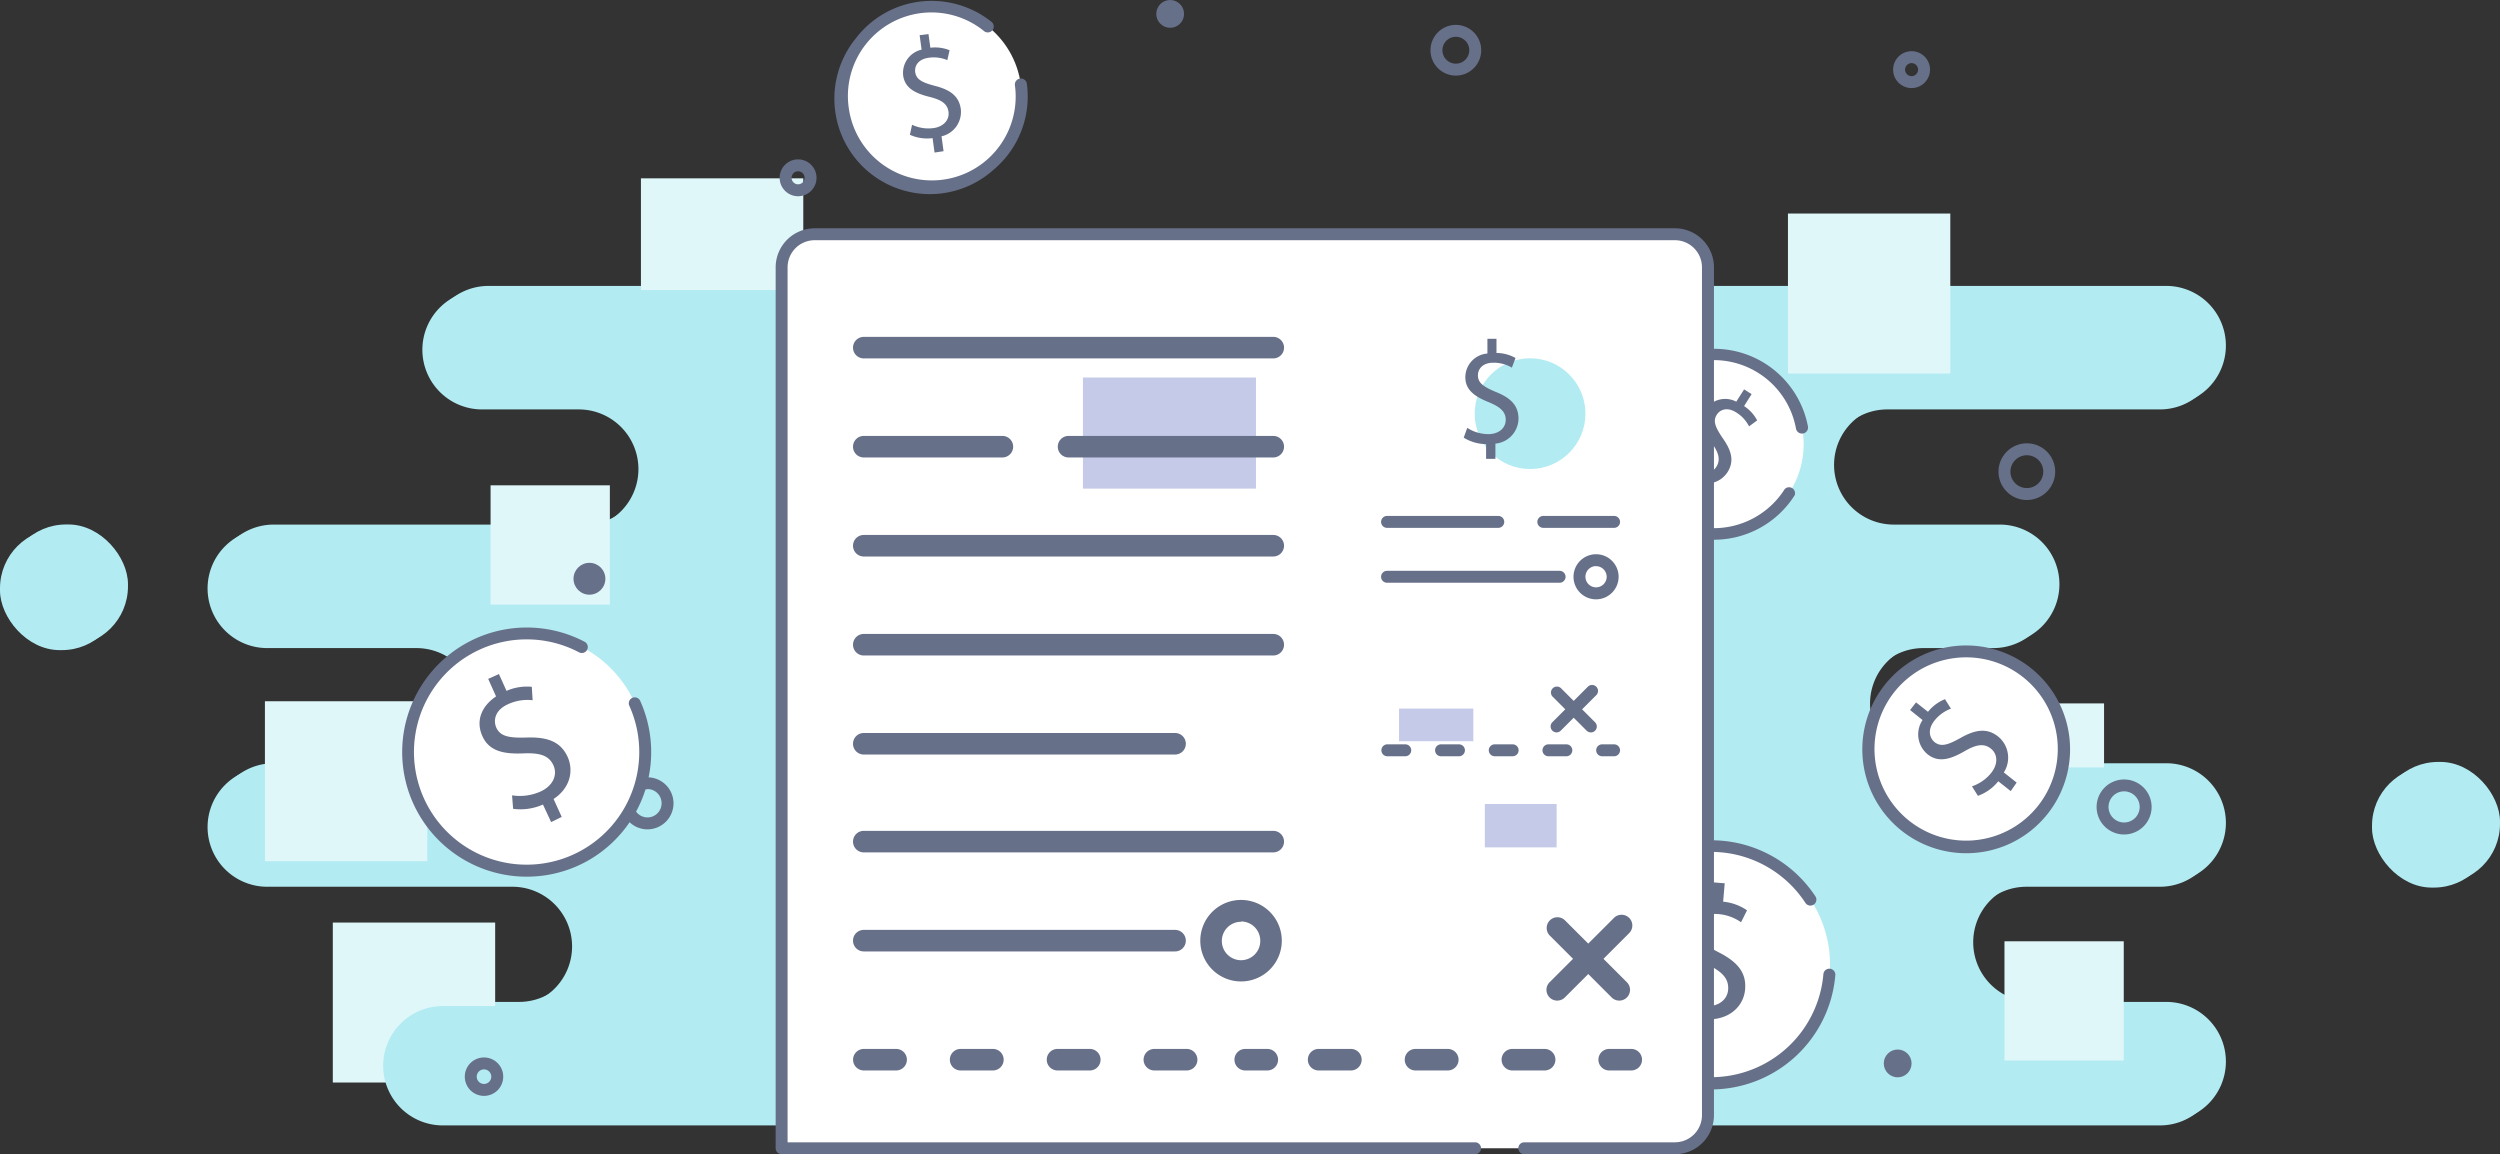 <svg xmlns="http://www.w3.org/2000/svg" viewBox="0 0 419 193.45"><rect x="0" y="0" width="419" height="193.45" fill="#333333" stroke="none"/><title>billing</title><g id="Layer_2" data-name="Layer 2"><g id="Layer_2-2" data-name="Layer 2"><path d="M81.88,67.92H98.07a10,10,0,0,1,10,10h0a10,10,0,0,1-10,10H45.88a10,10,0,0,0-10,10h0a10,10,0,0,0,10,10h25a10,10,0,0,1,10,10h0a10,10,0,0,1-10,10h-25a10,10,0,0,0-10,10h0a10,10,0,0,0,10,10H87a10,10,0,0,1,10,10h0a10,10,0,0,1-10,10H75.31a10,10,0,0,0-10,10h0a10,10,0,0,0,10,10H363.06a10,10,0,0,0,10-10h0a10,10,0,0,0-10-10H340.71a10,10,0,0,1-10-10h0a10,10,0,0,1,10-10h22.35a10,10,0,0,0,10-10h0a10,10,0,0,0-10-10H323.42a10,10,0,0,1-10-10h0a10,10,0,0,1,10-10h11.74a10,10,0,0,0,10-10h0a10,10,0,0,0-10-10H317.39a10,10,0,0,1-10-10h0a10,10,0,0,1,10-10h45.67a10,10,0,0,0,10-10h0a10,10,0,0,0-10-10H81.88a10,10,0,0,0-10,10h0A10,10,0,0,0,81.88,67.92Z" style="fill:#b2ebf2"/><rect x="1.09" y="87.9" width="20.36" height="20.36" rx="9.99" ry="9.99" style="fill:#b2ebf2"/><rect x="398.64" y="127.7" width="20.36" height="20.36" rx="9.99" ry="9.99" style="fill:#b2ebf2"/><rect x="332.65" y="117.89" width="19.99" height="19.99" style="fill:#e0f7fa"/><rect x="107.42" y="29.89" width="27.21" height="26.81" style="fill:#e0f7fa"/><rect x="55.78" y="154.62" width="27.21" height="26.81" style="fill:#e0f7fa"/><path d="M288.64,176.41V78.66A6.62,6.62,0,0,0,282,72H133.08a6.62,6.62,0,0,0-6.62,6.62v97.75H108.52a10.37,10.37,0,0,0,10.37,10.37H296.2a10.37,10.37,0,0,0,10.37-10.37Z" style="fill:#fff"/><path d="M296.2,187.79H118.9a11.39,11.39,0,0,1-11.37-11.37v-1h119.9a1,1,0,0,1,0,2H109.58a9.39,9.39,0,0,0,9.32,8.37H296.2a9.39,9.39,0,0,0,9.32-8.37h-48a1,1,0,0,1,0-2h50v1A11.39,11.39,0,0,1,296.2,187.79Z" style="fill:#677089"/><path d="M251.57,177.41h-7a1,1,0,0,1,0-2h7a1,1,0,1,1,0,2Z" style="fill:#677089"/><path d="M288.64,177.41a1,1,0,0,1-1-1V78.66A5.63,5.63,0,0,0,282,73H133.07a5.63,5.63,0,0,0-5.62,5.62v97.75a1,1,0,1,1-2,0V78.66A7.63,7.63,0,0,1,133.07,71H282a7.63,7.63,0,0,1,7.62,7.62v97.75A1,1,0,0,1,288.64,177.41Z" style="fill:#677089"/><path d="M275.51,169a1,1,0,0,1-1-1V88.94A4.55,4.55,0,0,0,270,84.39H145.13a4.55,4.55,0,0,0-4.55,4.55V168a1,1,0,0,1-2,0V88.94a6.56,6.56,0,0,1,6.55-6.55H270a6.56,6.56,0,0,1,6.55,6.55V168A1,1,0,0,1,275.51,169Z" style="fill:#677089"/><path d="M233.54,40H163.67a5.55,5.55,0,0,0-5.55,5.55V159.31a5.55,5.55,0,0,0,5.55,5.55h87.75a5.55,5.55,0,0,0,5.55-5.55V63.11Z" style="fill:#fff"/><path d="M251.42,165.86H163.67a6.56,6.56,0,0,1-6.55-6.55V140.75a1,1,0,1,1,2,0v18.56a4.56,4.56,0,0,0,4.55,4.55h87.75a4.56,4.56,0,0,0,4.55-4.55V63.52L233.73,41H163.67a4.56,4.56,0,0,0-4.55,4.55V134.3a1,1,0,1,1-2,0V45.52A6.56,6.56,0,0,1,163.67,39h70.47a1,1,0,0,1,.71.3l22.83,23.14a1,1,0,0,1,.29.7v96.2A6.56,6.56,0,0,1,251.42,165.86Z" style="fill:#677089"/><path d="M257,64.11h-10.2a1,1,0,0,1,0-2H257a1,1,0,0,1,0,2Z" style="fill:#677089"/><path d="M240.85,64.11h-6.71a1,1,0,0,1-1-1V40a1,1,0,1,1,2,0V62.11h5.71a1,1,0,0,1,0,2Z" style="fill:#677089"/><path d="M80.79,68.62H97a10,10,0,0,1,10,10h0a10,10,0,0,1-10,10H44.79a10,10,0,0,0-10,10h0a10,10,0,0,0,10,10h25a10,10,0,0,1,10,10h0a10,10,0,0,1-10,10h-25a10,10,0,0,0-10,10h0a10,10,0,0,0,10,10H85.88a10,10,0,0,1,10,10h0a10,10,0,0,1-10,10H74.22a10,10,0,0,0-10,10h0a10,10,0,0,0,10,10H362a10,10,0,0,0,10-10h0a10,10,0,0,0-10-10H339.62a10,10,0,0,1-10-10h0a10,10,0,0,1,10-10H362a10,10,0,0,0,10-10h0a10,10,0,0,0-10-10H322.34a10,10,0,0,1-10-10h0a10,10,0,0,1,10-10h11.74a10,10,0,0,0,10-10h0a10,10,0,0,0-10-10H316.3a10,10,0,0,1-10-10h0a10,10,0,0,1,10-10H362a10,10,0,0,0,10-10h0a10,10,0,0,0-10-10H80.79a10,10,0,0,0-10,10h0A10,10,0,0,0,80.79,68.62Z" style="fill:#b2ebf2"/><rect y="88.6" width="20.36" height="20.36" rx="9.99" ry="9.99" style="fill:#b2ebf2"/><rect x="397.55" y="128.4" width="20.36" height="20.36" rx="9.99" ry="9.99" style="fill:#b2ebf2"/><rect x="335.95" y="157.76" width="19.99" height="19.99" style="fill:#e0f7fa"/><rect x="82.22" y="81.34" width="19.99" height="19.99" style="fill:#e0f7fa"/><rect x="299.66" y="35.79" width="27.21" height="26.81" style="fill:#e0f7fa"/><rect x="44.4" y="117.53" width="27.21" height="26.81" style="fill:#e0f7fa"/><circle cx="286.83" cy="161.71" r="19.88" transform="translate(101.98 434.2) rotate(-85.26)" style="fill:#fff"/><path d="M286.84,182.59q-.86,0-1.74-.07a20.88,20.88,0,1,1,19.17-32.28,1,1,0,0,1-1.67,1.1,18.88,18.88,0,1,0,3,11.93,1,1,0,1,1,2,.17A20.91,20.91,0,0,1,286.84,182.59Z" style="fill:#677089"/><path d="M284.72,173.95l.27-3.21a9.29,9.29,0,0,1-4.75-1.8l.94-2.07a8.5,8.5,0,0,0,4.46,1.75c2.26.19,3.89-1,4-2.8s-1-2.93-3.28-4.08c-3.14-1.54-5-3.17-4.79-5.93s2.26-4.48,5.22-4.72l.27-3.21,2,.16-.26,3.08a8.51,8.51,0,0,1,4,1.45l-1,2A7.71,7.71,0,0,0,288,153.2c-2.45-.2-3.49,1.18-3.6,2.45-.14,1.65,1,2.58,3.64,3.95,3.16,1.61,4.68,3.4,4.44,6.22-.21,2.51-2.15,4.72-5.47,5l-.27,3.31Z" style="fill:#677089"/><circle cx="329.52" cy="125.55" r="16.42" transform="translate(26.7 306.23) rotate(-51.68)" style="fill:#fff"/><path d="M329.51,143a17.41,17.41,0,1,1,13.68-6.61A17.34,17.34,0,0,1,329.51,143Zm0-32.83a15.71,15.71,0,0,0-1.82.11,15.36,15.36,0,1,0,1.82-.11Z" style="fill:#677089"/><path d="M337,132.59l-2.09-1.65a7.67,7.67,0,0,1-3.41,2.44l-1-1.59a7,7,0,0,0,3.24-2.27c1.16-1.47,1.1-3.13-.08-4.06s-2.48-.65-4.31.39c-2.49,1.45-4.47,2-6.27.58a4.32,4.32,0,0,1-.86-5.75L320.13,119l1-1.28,2,1.58a7,7,0,0,1,2.85-2.12l1,1.59a6.37,6.37,0,0,0-2.76,2c-1.26,1.59-.78,2.94,0,3.6,1.07.85,2.22.51,4.38-.7,2.55-1.44,4.47-1.67,6.31-.21a4.58,4.58,0,0,1,.93,6l2.15,1.7Z" style="fill:#677089"/><circle cx="287.25" cy="74.43" r="15.04" transform="translate(70.21 276.78) rotate(-57.52)" style="fill:#fff"/><path d="M287.23,90.46a16,16,0,1,1,15.78-19,1,1,0,0,1-2,.38,14,14,0,0,0-25.64-4.91A14,14,0,1,0,299.1,82,1,1,0,0,1,300.79,83,16,16,0,0,1,287.23,90.46Z" style="fill:#677089"/><path d="M281.53,81.88l1.31-2.06a7,7,0,0,1-2.54-2.88l1.36-1.05A6.44,6.44,0,0,0,284,78.64c1.45.92,3,.71,3.69-.45s.36-2.32-.76-3.89c-1.56-2.14-2.24-3.89-1.12-5.66A4,4,0,0,1,291,67.32l1.31-2.06,1.26.8-1.26,2a6.44,6.44,0,0,1,2.19,2.4l-1.36,1A5.83,5.83,0,0,0,291,69.13c-1.57-1-2.75-.44-3.27.38-.67,1.06-.26,2.07,1,3.93,1.55,2.19,1.94,3.92.78,5.73a4.2,4.2,0,0,1-5.42,1.41l-1.35,2.12Z" style="fill:#677089"/><path d="M136.51,39.27H280.72a5.54,5.54,0,0,1,5.54,5.54V186.91a5.54,5.54,0,0,1-5.54,5.54H131a0,0,0,0,1,0,0V44.8A5.54,5.54,0,0,1,136.51,39.27Z" style="fill:#fff"/><path d="M280.72,193.45H255.47a1,1,0,1,1,0-2h25.24a4.54,4.54,0,0,0,4.54-4.54V44.8a4.54,4.54,0,0,0-4.54-4.54H136.51A4.54,4.54,0,0,0,132,44.8V191.45H247.22a1,1,0,1,1,0,2H131a1,1,0,0,1-1-1V44.8a6.55,6.55,0,0,1,6.54-6.54H280.72a6.55,6.55,0,0,1,6.54,6.54V186.91A6.55,6.55,0,0,1,280.72,193.45Z" style="fill:#677089"/><circle cx="256.44" cy="69.33" r="9.28" style="fill:#b2ebf2"/><rect x="181.5" y="63.27" width="29" height="18.62" style="fill:#c5cae9"/><path d="M213.4,60.07H144.77a1.8,1.8,0,0,1,0-3.61H213.4a1.8,1.8,0,0,1,0,3.61Z" style="fill:#677089"/><path d="M213.4,76.67H179.09a1.8,1.8,0,0,1,0-3.61H213.4a1.8,1.8,0,0,1,0,3.61Z" style="fill:#677089"/><path d="M168,76.67H144.77a1.8,1.8,0,0,1,0-3.61H168a1.8,1.8,0,0,1,0,3.61Z" style="fill:#677089"/><path d="M213.4,93.27H144.77a1.8,1.8,0,0,1,0-3.61H213.4a1.8,1.8,0,0,1,0,3.61Z" style="fill:#677089"/><path d="M213.4,109.86H144.77a1.8,1.8,0,0,1,0-3.61H213.4a1.8,1.8,0,0,1,0,3.61Z" style="fill:#677089"/><path d="M196.94,126.46H144.77a1.8,1.8,0,0,1,0-3.61h52.17a1.8,1.8,0,0,1,0,3.61Z" style="fill:#677089"/><path d="M208,164.49a6.83,6.83,0,1,1,6.83-6.82A6.83,6.83,0,0,1,208,164.49Zm0-10a3.22,3.22,0,1,0,3.22,3.22A3.22,3.22,0,0,0,208,154.44Z" style="fill:#677089"/><path d="M212.4,179.41h-3.7a1.8,1.8,0,1,1,0-3.61h3.7a1.8,1.8,0,0,1,0,3.61Zm-13.52,0h-5.41a1.8,1.8,0,0,1,0-3.61h5.41a1.8,1.8,0,0,1,0,3.61Zm-16.23,0h-5.41a1.8,1.8,0,0,1,0-3.61h5.41a1.8,1.8,0,1,1,0,3.61Zm-16.23,0H161a1.8,1.8,0,0,1,0-3.61h5.41a1.8,1.8,0,0,1,0,3.61Zm-16.23,0h-5.41a1.8,1.8,0,0,1,0-3.61h5.41a1.8,1.8,0,0,1,0,3.61Z" style="fill:#677089"/><path d="M271.39,167.7a1.8,1.8,0,0,1-1.28-.53l-10.36-10.36a1.8,1.8,0,0,1,2.55-2.55l10.36,10.36a1.8,1.8,0,0,1-1.28,3.08Z" style="fill:#677089"/><path d="M261,167.7a1.8,1.8,0,0,1-1.28-3.08l10.78-10.78a1.8,1.8,0,1,1,2.55,2.55l-10.78,10.78A1.8,1.8,0,0,1,261,167.7Z" style="fill:#677089"/><path d="M270.52,88.47H258.66a1,1,0,0,1,0-2h11.86a1,1,0,0,1,0,2Z" style="fill:#677089"/><path d="M251.11,88.47H232.47a1,1,0,1,1,0-2h18.64a1,1,0,0,1,0,2Z" style="fill:#677089"/><path d="M261.39,97.67H232.47a1,1,0,0,1,0-2h28.92a1,1,0,0,1,0,2Z" style="fill:#677089"/><path d="M267.5,100.45a3.78,3.78,0,1,1,3.78-3.78A3.79,3.79,0,0,1,267.5,100.45Zm0-5.57a1.78,1.78,0,1,0,1.78,1.78A1.79,1.79,0,0,0,267.5,94.89Z" style="fill:#677089"/><path d="M270.52,126.75h-2a1,1,0,0,1,0-2h2a1,1,0,0,1,0,2Zm-8,0h-3a1,1,0,0,1,0-2h3a1,1,0,0,1,0,2Zm-9,0h-3a1,1,0,0,1,0-2h3a1,1,0,0,1,0,2Zm-9,0h-3a1,1,0,0,1,0-2h3a1,1,0,0,1,0,2Zm-9,0h-3a1,1,0,1,1,0-2h3a1,1,0,0,1,0,2Z" style="fill:#677089"/><path d="M266.63,122.75a1,1,0,0,1-.71-.29l-5.74-5.74a1,1,0,0,1,1.41-1.41l5.74,5.74a1,1,0,0,1-.71,1.71Z" style="fill:#677089"/><path d="M260.89,122.75a1,1,0,0,1-.71-1.71l6-6a1,1,0,0,1,1.41,1.41l-6,6A1,1,0,0,1,260.89,122.75Z" style="fill:#677089"/><path d="M249.07,76.91V74.43a7.14,7.14,0,0,1-3.75-1.08l.59-1.64a6.54,6.54,0,0,0,3.53,1.05c1.74,0,2.92-1,2.92-2.4s-1-2.18-2.77-2.92c-2.5-1-4-2.11-4-4.24a4,4,0,0,1,3.7-3.95V56.78h1.52v2.38A6.54,6.54,0,0,1,254,60l-.61,1.62a5.92,5.92,0,0,0-3.09-.83c-1.89,0-2.6,1.13-2.6,2.11,0,1.27.91,1.91,3,2.79,2.52,1,3.8,2.3,3.8,4.49a4.26,4.26,0,0,1-3.87,4.17v2.55Z" style="fill:#677089"/><rect x="234.48" y="118.76" width="12.45" height="5.47" style="fill:#c5cae9"/><rect x="248.86" y="134.75" width="12.03" height="7.27" style="fill:#c5cae9"/><path d="M108.52,139a4.36,4.36,0,1,1,4.36-4.36A4.37,4.37,0,0,1,108.52,139Zm0-6.72a2.36,2.36,0,1,0,2.36,2.36A2.36,2.36,0,0,0,108.52,132.25Z" style="fill:#677089"/><path d="M133.76,32.89a3.09,3.09,0,1,1,3.09-3.09A3.09,3.09,0,0,1,133.76,32.89Zm0-4.18a1.09,1.09,0,1,0,1.09,1.09A1.09,1.09,0,0,0,133.76,28.71Z" style="fill:#677089"/><path d="M320.38,14.76a3.09,3.09,0,1,1,3.09-3.09A3.09,3.09,0,0,1,320.38,14.76Zm0-4.18a1.09,1.09,0,1,0,1.09,1.09A1.09,1.09,0,0,0,320.38,10.58Z" style="fill:#677089"/><path d="M339.7,83.8A4.75,4.75,0,1,1,344.45,79,4.76,4.76,0,0,1,339.7,83.8Zm0-7.5A2.75,2.75,0,1,0,342.45,79,2.75,2.75,0,0,0,339.7,76.3Z" style="fill:#677089"/><path d="M244,12.67a4.25,4.25,0,1,1,4.25-4.25A4.25,4.25,0,0,1,244,12.67Zm0-6.5a2.25,2.25,0,1,0,2.25,2.25A2.25,2.25,0,0,0,244,6.17Z" style="fill:#677089"/><path d="M356,139.86a4.61,4.61,0,1,1,4.61-4.61A4.62,4.62,0,0,1,356,139.86Zm0-7.23a2.61,2.61,0,1,0,2.61,2.61A2.62,2.62,0,0,0,356,132.63Z" style="fill:#677089"/><path d="M81.12,183.67a3.22,3.22,0,1,1,3.22-3.22A3.22,3.22,0,0,1,81.12,183.67Zm0-4.44a1.22,1.22,0,1,0,1.22,1.22A1.22,1.22,0,0,0,81.12,179.23Z" style="fill:#677089"/><circle cx="98.79" cy="97" r="2.67" style="fill:#677089"/><circle cx="196.12" cy="2.33" r="2.33" style="fill:#677089"/><circle cx="318.05" cy="178.23" r="2.33" style="fill:#677089"/><path d="M273.4,179.41h-3.7a1.8,1.8,0,1,1,0-3.61h3.7a1.8,1.8,0,0,1,0,3.61Zm-14.52,0h-5.41a1.8,1.8,0,0,1,0-3.61h5.41a1.8,1.8,0,0,1,0,3.61Zm-16.23,0h-5.41a1.8,1.8,0,0,1,0-3.61h5.41a1.8,1.8,0,1,1,0,3.61Zm-16.23,0H221a1.8,1.8,0,0,1,0-3.61h5.41a1.8,1.8,0,0,1,0,3.61Z" style="fill:#677089"/><path d="M213.4,142.86H144.77a1.8,1.8,0,0,1,0-3.61H213.4a1.8,1.8,0,0,1,0,3.61Z" style="fill:#677089"/><path d="M196.94,159.46H144.77a1.8,1.8,0,0,1,0-3.61h52.17a1.8,1.8,0,0,1,0,3.61Z" style="fill:#677089"/><circle cx="88.29" cy="126.05" r="19.88" transform="translate(-43.9 47.24) rotate(-24.19)" style="fill:#fff"/><path d="M98.4,144.32q-.76.42-1.56.78A20.88,20.88,0,1,1,98,107.57a1,1,0,0,1-.93,1.77,18.88,18.88,0,1,0,8.43,9,1,1,0,1,1,1.82-.82A20.91,20.91,0,0,1,98.4,144.32Z" style="fill:#677089"/><path d="M92.37,137.78,91,134.84a9.29,9.29,0,0,1-5,.72l-.18-2.26a8.5,8.5,0,0,0,4.75-.63c2.07-.93,2.93-2.75,2.18-4.41s-2.3-2.08-4.84-2c-3.49.17-5.92-.35-7.06-2.88s-.19-5,2.29-6.66l-1.32-2.94,1.8-.81,1.27,2.82a8.51,8.51,0,0,1,4.24-.68l.14,2.25a7.71,7.71,0,0,0-4.11.66c-2.24,1-2.48,2.72-2,3.89.68,1.51,2.1,1.79,5.1,1.7,3.54-.12,5.74.71,6.9,3.3,1,2.3.4,5.17-2.38,7l1.36,3Z" style="fill:#677089"/><circle cx="156.19" cy="16.19" r="15.04" transform="translate(-0.76 21.13) rotate(-7.72)" style="fill:#fff"/><path d="M166.52,28.45a16,16,0,0,1-23.1-22A15.94,15.94,0,0,1,154,.29a16.11,16.11,0,0,1,12.25,3.43A1,1,0,0,1,165,5.27a14,14,0,0,0-22.75,12.8A14,14,0,1,0,170.1,14.3a1,1,0,0,1,2-.27A16,16,0,0,1,166.52,28.45Z" style="fill:#677089"/><path d="M156.63,25.57l-.33-2.42a7,7,0,0,1-3.8-.56l.36-1.68a6.44,6.44,0,0,0,3.58.56c1.7-.23,2.71-1.37,2.53-2.73s-1.22-2-3.09-2.48c-2.57-.63-4.22-1.52-4.51-3.6a4,4,0,0,1,3.09-4.34l-.33-2.42,1.48-.2L155.93,8a6.44,6.44,0,0,1,3.22.42l-.38,1.66a5.83,5.83,0,0,0-3.12-.4c-1.84.25-2.39,1.44-2.26,2.4.17,1.24,1.14,1.75,3.34,2.32,2.6.67,4,1.75,4.3,3.87a4.2,4.2,0,0,1-3.23,4.58l.34,2.49Z" style="fill:#677089"/></g></g></svg>